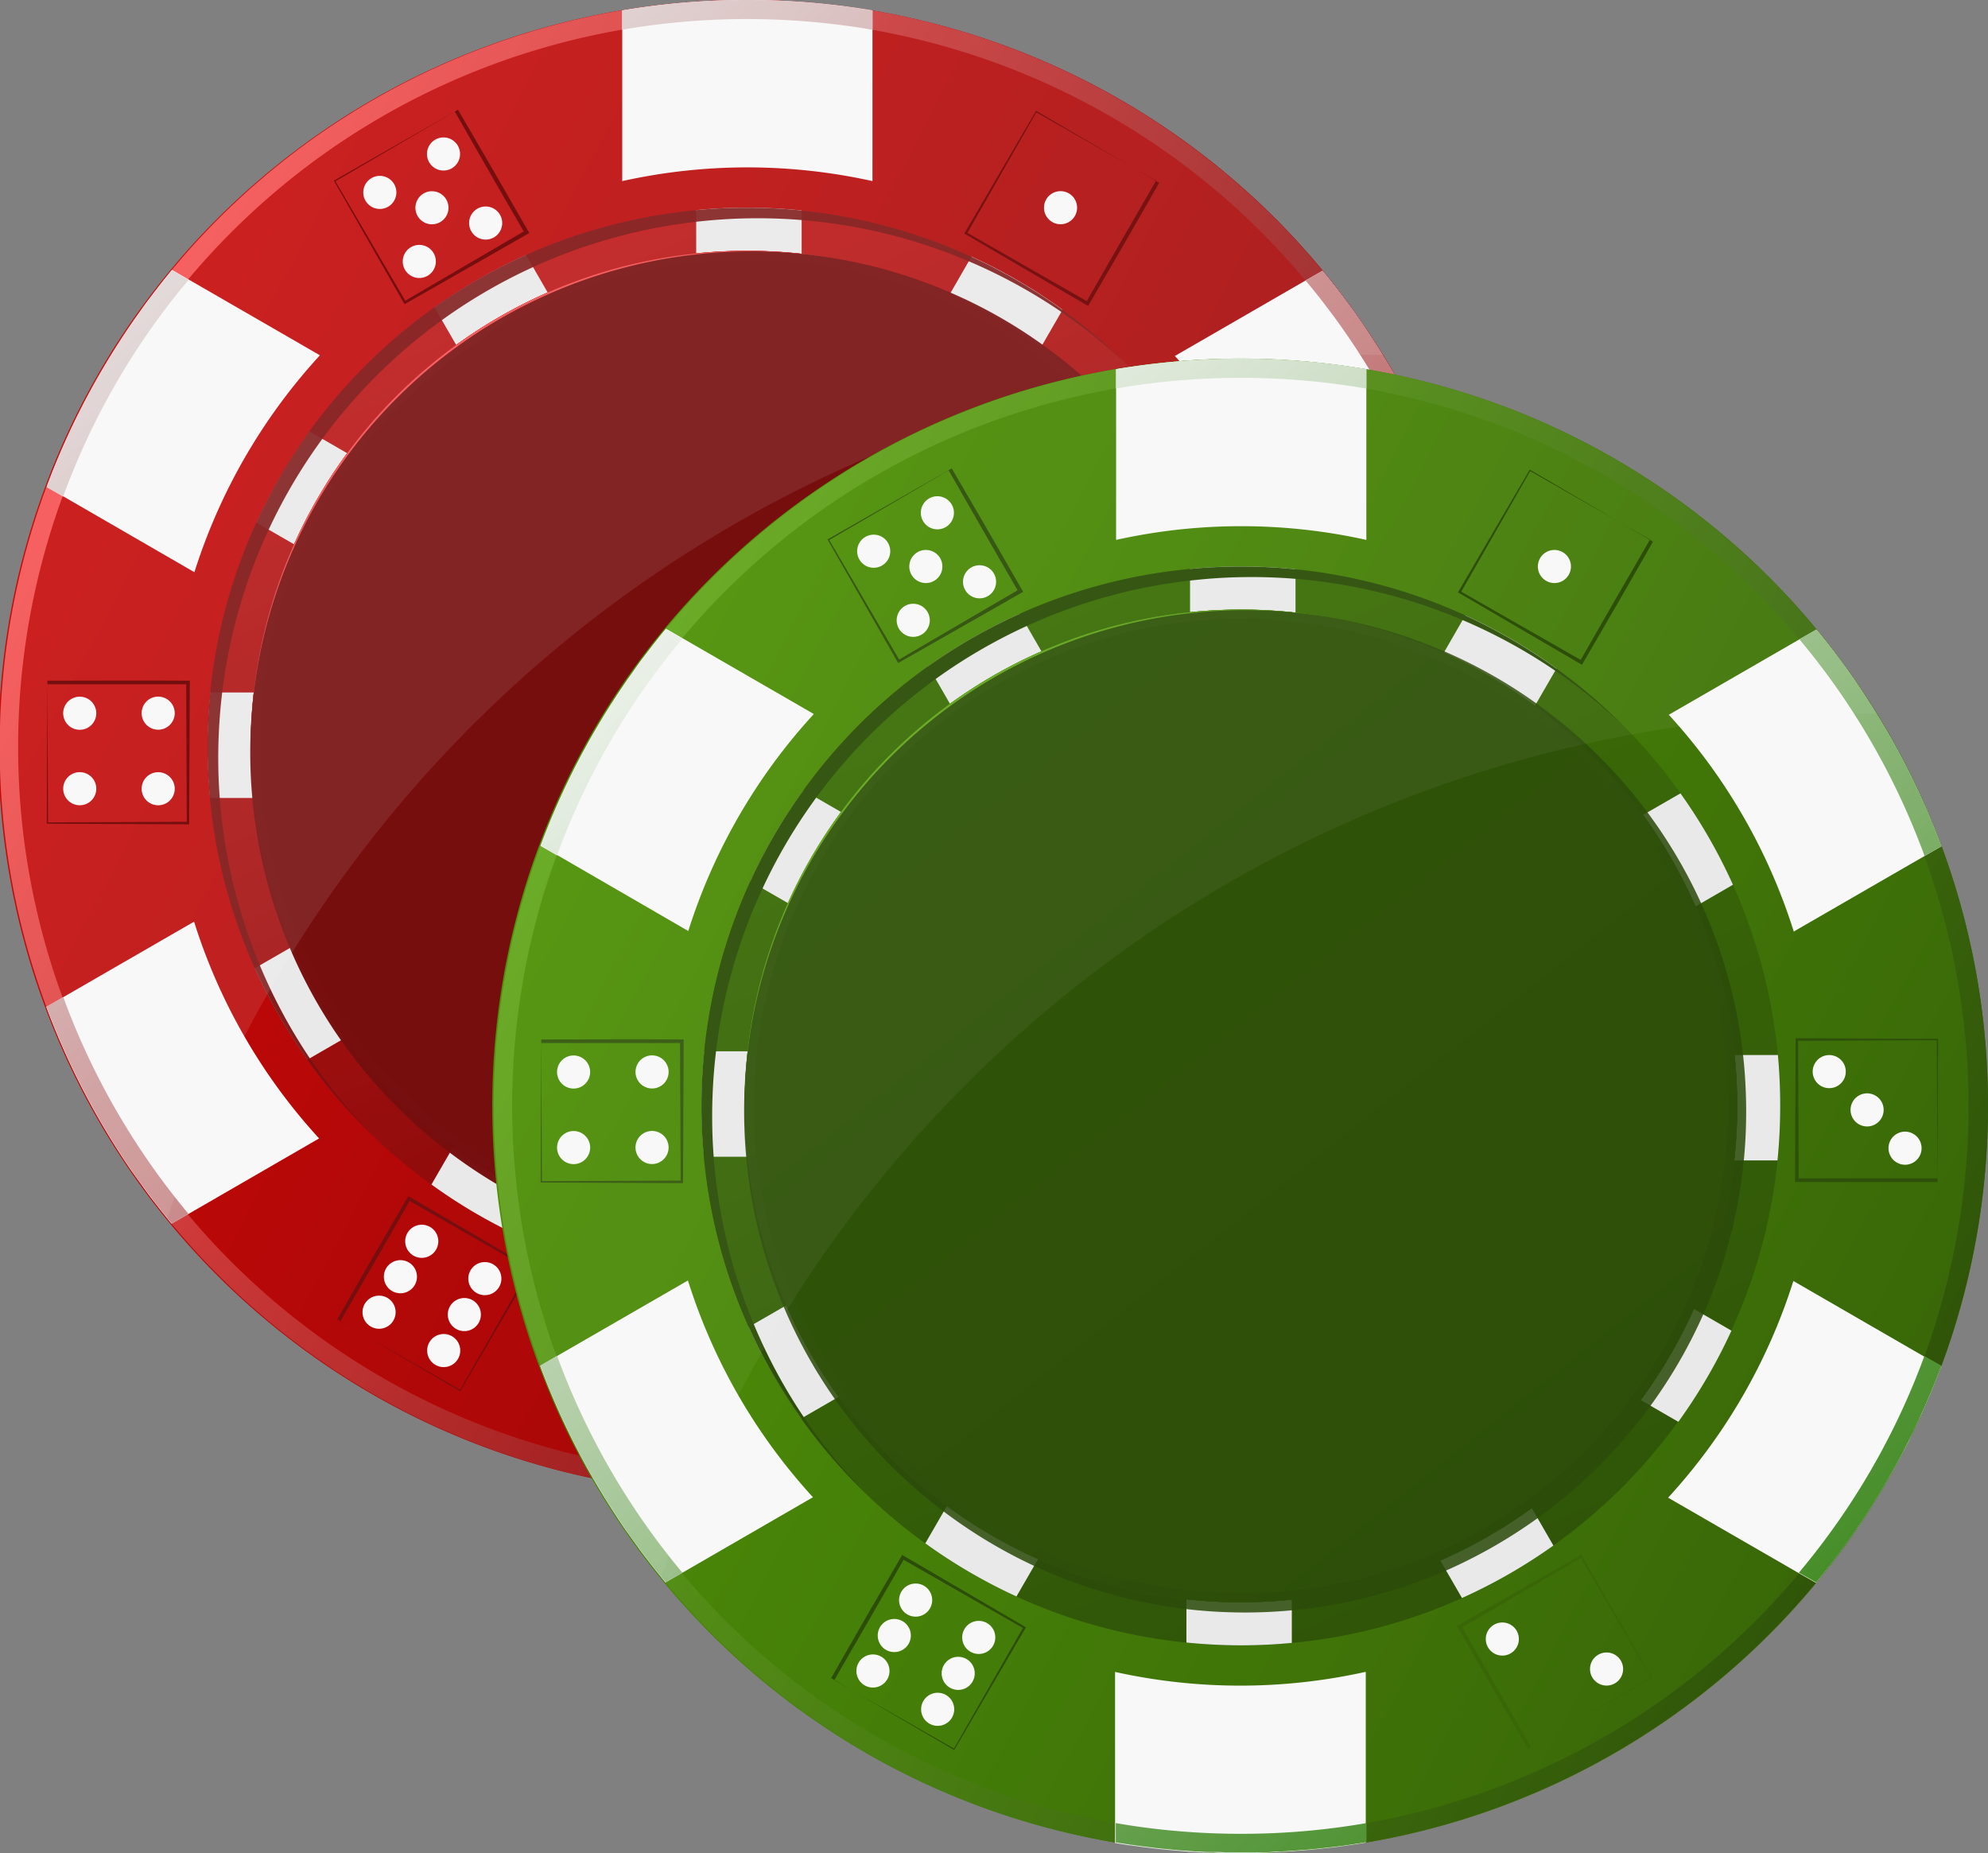 <svg xmlns="http://www.w3.org/2000/svg" xmlns:xlink="http://www.w3.org/1999/xlink" width="34.461" height="32.119" viewBox="0 0 34.461 32.119">
  <rect x="0" y="0" width="34.461" height="32.119" fill="#808080" stroke="none"/>
  <defs>
    <linearGradient id="linear-gradient" x1="0.007" y1="0.241" x2="0.984" y2="0.755" gradientUnits="objectBoundingBox">
      <stop offset="0" stop-color="#ce0000"/>
      <stop offset="1" stop-color="#900"/>
    </linearGradient>
    <linearGradient id="linear-gradient-2" x1="0.057" y1="0.267" x2="0.943" y2="0.733" gradientUnits="objectBoundingBox">
      <stop offset="0" stop-color="#ff4d4d"/>
      <stop offset="1" stop-color="#720000"/>
    </linearGradient>
    <linearGradient id="linear-gradient-3" x1="0.294" y1="0.019" x2="0.704" y2="0.974" gradientUnits="objectBoundingBox">
      <stop offset="0" stop-color="#c41010"/>
      <stop offset="1" stop-color="#820000"/>
    </linearGradient>
    <linearGradient id="linear-gradient-4" x1="0.144" y1="0.052" x2="0.857" y2="0.949" xlink:href="#linear-gradient"/>
    <linearGradient id="linear-gradient-5" x1="0.846" y1="1.044" x2="0.077" y2="-0.164" xlink:href="#linear-gradient"/>
    <linearGradient id="linear-gradient-7" x1="0.189" y1="0.109" x2="0.811" y2="0.891" xlink:href="#linear-gradient-2"/>
    <linearGradient id="linear-gradient-10" x1="0.121" y1="0.04" x2="0.932" y2="1.026" gradientUnits="objectBoundingBox">
      <stop offset="0" stop-color="#eaeaea"/>
      <stop offset="1" stop-color="#ab1a1a"/>
    </linearGradient>
    <linearGradient id="linear-gradient-11" x1="0.565" y1="0.668" x2="0.121" y2="-0.291" gradientUnits="objectBoundingBox">
      <stop offset="0" stop-color="#fff"/>
      <stop offset="1" stop-color="#fff"/>
    </linearGradient>
    <linearGradient id="linear-gradient-12" x1="0.007" y1="0.241" x2="0.984" y2="0.755" gradientUnits="objectBoundingBox">
      <stop offset="0" stop-color="#4d9600"/>
      <stop offset="1" stop-color="#336300"/>
    </linearGradient>
    <linearGradient id="linear-gradient-13" x1="0.057" y1="0.267" x2="0.943" y2="0.733" gradientUnits="objectBoundingBox">
      <stop offset="0" stop-color="#62aa17"/>
      <stop offset="1" stop-color="#2a5100"/>
    </linearGradient>
    <linearGradient id="linear-gradient-14" x1="0.293" y1="0.019" x2="0.704" y2="0.974" gradientUnits="objectBoundingBox">
      <stop offset="0" stop-color="#3a7000"/>
      <stop offset="1" stop-color="#2a5100"/>
    </linearGradient>
    <linearGradient id="linear-gradient-15" x1="0.144" y1="0.052" x2="0.857" y2="0.949" xlink:href="#linear-gradient-12"/>
    <linearGradient id="linear-gradient-16" x1="0.846" y1="1.044" x2="0.077" y2="-0.164" xlink:href="#linear-gradient-12"/>
    <linearGradient id="linear-gradient-18" x1="0.189" y1="0.109" x2="0.811" y2="0.891" xlink:href="#linear-gradient-13"/>
    <linearGradient id="linear-gradient-19" x1="0.144" y1="0.052" x2="0.857" y2="0.949" xlink:href="#linear-gradient-12"/>
    <linearGradient id="linear-gradient-21" x1="0.121" y1="0.04" x2="0.932" y2="1.026" gradientUnits="objectBoundingBox">
      <stop offset="0" stop-color="#fff"/>
      <stop offset="1" stop-color="#257c00"/>
    </linearGradient>
  </defs>
  <g id="Group_16163" data-name="Group 16163" transform="translate(-263.5 -1026.881)" opacity="0.94">
    <g id="Group_16161" data-name="Group 16161" transform="translate(263.5 1026.881)">
      <g id="Red_Chip" data-name="Red Chip" transform="translate(0 0)">
        <g id="Layer_2" data-name="Layer 2">
          <g id="Ñëîé_6" data-name="Ñëîé 6">
            <g id="Group_15299" data-name="Group 15299">
              <g id="Group_15298" data-name="Group 15298">
                <g id="Group_15290" data-name="Group 15290">
                  <path id="Path_4023" data-name="Path 4023" d="M25.9,12.95A12.937,12.937,0,0,1,12.95,25.9a13.11,13.11,0,0,1-1.373-.072A12.949,12.949,0,0,1,12.95,0a13.09,13.09,0,0,1,2.174.182A12.939,12.939,0,0,1,25.9,12.949Z" transform="translate(0 0)" fill="url(#linear-gradient)"/>
                  <path id="Path_4024" data-name="Path 4024" d="M25,8.215A12.952,12.952,0,1,0,11.576,25.837a13.11,13.11,0,0,0,1.373.072A12.957,12.957,0,0,0,25,8.215Zm-.015,8.523a12.6,12.6,0,0,1-12.042,8.838,12.834,12.834,0,0,1-1.338-.07A12.618,12.618,0,0,1,12.946.34a12.77,12.77,0,0,1,2.118.177,12.627,12.627,0,0,1,9.923,16.22Z" transform="translate(0 -0.01)" fill="url(#linear-gradient-2)"/>
                  <path id="Path_4025" data-name="Path 4025" d="M121.047,111.7c0,.319-.017.634-.048.945a9.262,9.262,0,0,1-.8,2.945,9.392,9.392,0,0,1-4.67,4.639,9.269,9.269,0,0,1-2.951.778q-.436.042-.883.042c-.319,0-.634-.017-.945-.048a9.311,9.311,0,0,1-4.524-1.72,9.318,9.318,0,0,1-3.837-6.7q-.042-.436-.042-.882a9.445,9.445,0,0,1,.048-.946,9.295,9.295,0,0,1,1.719-4.524,9.331,9.331,0,0,1,6.7-3.837q.436-.042.882-.042a9.316,9.316,0,0,1,5.47,1.767,9.329,9.329,0,0,1,3.838,6.7q.041.436.041.882Z" transform="translate(-98.749 -98.749)" fill="url(#linear-gradient-3)"/>
                  <g id="Group_15285" data-name="Group 15285" transform="translate(3.601 3.601)">
                    <path id="Path_4026" data-name="Path 4026" d="M344.778,102.387v.75a8.59,8.59,0,0,0-.946-.052,8.7,8.7,0,0,0-.882.045v-.749q.436-.042.882-.042A9.244,9.244,0,0,1,344.778,102.387Z" transform="translate(-334.483 -102.34)" fill="#efefef"/>
                    <path id="Path_4027" data-name="Path 4027" d="M216.03,126.27a8.5,8.5,0,0,0-1.585.909l-.375-.649a9.282,9.282,0,0,1,1.586-.91l.375.65Z" transform="translate(-210.138 -124.801)" fill="#efefef"/>
                    <path id="Path_4028" data-name="Path 4028" d="M127.941,212.955a8.568,8.568,0,0,0-.921,1.579l-.65-.375a9.283,9.283,0,0,1,.921-1.579Z" transform="translate(-125.524 -208.701)" fill="#efefef"/>
                    <path id="Path_4029" data-name="Path 4029" d="M103.086,342.076a8.687,8.687,0,0,0,.045.882h-.749q-.042-.436-.042-.882a9.447,9.447,0,0,1,.048-.946h.75A8.575,8.575,0,0,0,103.086,342.076Z" transform="translate(-102.34 -332.728)" fill="#efefef"/>
                    <path id="Path_4030" data-name="Path 4030" d="M127.16,467.854l-.649.375a9.311,9.311,0,0,1-.911-1.585l.65-.375a8.531,8.531,0,0,0,.91,1.585Z" transform="translate(-124.782 -453.464)" fill="#efefef"/>
                    <path id="Path_4031" data-name="Path 4031" d="M214.534,565.932l-.375.649a9.271,9.271,0,0,1-1.58-.921l.376-.65a8.506,8.506,0,0,0,1.579.922Z" transform="translate(-208.701 -548.73)" fill="#efefef"/>
                    <path id="Path_4032" data-name="Path 4032" d="M342.988,611.047v.749q-.436.042-.883.042c-.319,0-.634-.017-.945-.048v-.75a8.563,8.563,0,0,0,.945.052A8.706,8.706,0,0,0,342.988,611.047Z" transform="translate(-332.756 -593.14)" fill="#efefef"/>
                    <path id="Path_4033" data-name="Path 4033" d="M468.23,566.759a9.31,9.31,0,0,1-1.584.91l-.376-.65a8.511,8.511,0,0,0,1.585-.909l.375.649Z" transform="translate(-453.464 -549.791)" fill="#efefef"/>
                    <path id="Path_4034" data-name="Path 4034" d="M566.6,468.3a9.361,9.361,0,0,1-.921,1.58l-.65-.376a8.548,8.548,0,0,0,.922-1.579l.649.375Z" transform="translate(-548.749 -455.056)" fill="#efefef"/>
                    <path id="Path_4035" data-name="Path 4035" d="M611.837,343.832c0,.319-.017.634-.048.945h-.75a8.561,8.561,0,0,0,.052-.945,8.674,8.674,0,0,0-.045-.882h.75Q611.837,343.386,611.837,343.832Z" transform="translate(-593.14 -334.484)" fill="#efefef"/>
                    <path id="Path_4036" data-name="Path 4036" d="M567.64,215.654l-.649.376a8.5,8.5,0,0,0-.911-1.585l.65-.375a9.3,9.3,0,0,1,.91,1.585Z" transform="translate(-549.762 -210.139)" fill="#efefef"/>
                    <path id="Path_4037" data-name="Path 4037" d="M469.894,127.311l-.376.65a8.51,8.51,0,0,0-1.578-.922l.374-.649a9.16,9.16,0,0,1,1.58.921Z" transform="translate(-455.075 -125.544)" fill="#efefef"/>
                  </g>
                  <path id="Path_4038" data-name="Path 4038" d="M118.377,105.149a9.323,9.323,0,0,0-1.027-.86,9.332,9.332,0,0,0-5.47-1.767q-.447,0-.882.042a9.34,9.34,0,0,0-8.419,8.361c-.031.311-.048.627-.048.946q0,.447.042.882a9.335,9.335,0,0,0,2.614,5.643,9.3,9.3,0,0,1-2.8-5.825q-.042-.436-.042-.882a9.452,9.452,0,0,1,.047-.946,9.341,9.341,0,0,1,8.419-8.361q.436-.042.882-.042a9.33,9.33,0,0,1,6.679,2.809Z" transform="translate(-98.748 -98.739)" fill="#7a0909" opacity="0.93"/>
                  <path id="Path_4039" data-name="Path 4039" d="M140.736,132.133a8.6,8.6,0,0,1-7.721,8.558,8.7,8.7,0,0,1-.883.045,8.594,8.594,0,0,1-8.558-7.721,8.7,8.7,0,0,1-.045-.882,8.616,8.616,0,0,1,5.146-7.879h0a8.521,8.521,0,0,1,2.574-.678,8.7,8.7,0,0,1,.882-.045,8.594,8.594,0,0,1,8.558,7.72,8.69,8.69,0,0,1,.045.882Z" transform="translate(-119.183 -119.183)" fill="url(#linear-gradient-4)"/>
                  <path id="Path_4040" data-name="Path 4040" d="M140.736,132.133a8.6,8.6,0,0,1-7.721,8.558,8.7,8.7,0,0,1-.883.045,8.594,8.594,0,0,1-8.558-7.721,8.7,8.7,0,0,1-.045-.882,8.616,8.616,0,0,1,5.146-7.879h0a8.521,8.521,0,0,1,2.574-.678,8.7,8.7,0,0,1,.882-.045,8.594,8.594,0,0,1,8.558,7.72,8.69,8.69,0,0,1,.045.882Z" transform="translate(-119.183 -119.183)" fill="url(#linear-gradient-5)"/>
                  <path id="Path_4041" data-name="Path 4041" d="M140.736,132.133a8.6,8.6,0,0,1-7.721,8.558,8.7,8.7,0,0,1-.883.045,8.594,8.594,0,0,1-8.558-7.721,8.7,8.7,0,0,1-.045-.882,8.616,8.616,0,0,1,5.146-7.879h0a8.521,8.521,0,0,1,2.574-.678,8.7,8.7,0,0,1,.882-.045,8.594,8.594,0,0,1,8.558,7.72,8.69,8.69,0,0,1,.045.882Z" transform="translate(-119.183 -119.183)" fill="url(#linear-gradient-4)"/>
                  <path id="Path_4042" data-name="Path 4042" d="M140.691,131.26a8.6,8.6,0,0,0-8.558-7.72,8.686,8.686,0,0,0-.882.045,8.528,8.528,0,0,0-2.574.678h0a8.5,8.5,0,0,0-1.585.909,8.617,8.617,0,0,0-2.811,3.454,8.6,8.6,0,0,0-.75,3.516,8.685,8.685,0,0,0,.045.882,8.6,8.6,0,0,0,8.558,7.721,8.7,8.7,0,0,0,.883-.045,8.558,8.558,0,0,0,4.16-1.588,8.648,8.648,0,0,0,1.89-1.876,8.589,8.589,0,0,0,1.671-5.094,8.684,8.684,0,0,0-.045-.882Zm-.169,1.81a8.4,8.4,0,0,1-1.588,4.069,8.42,8.42,0,0,1-5.934,3.4c-.285.029-.574.044-.866.044a8.488,8.488,0,0,1-.927-.051,8.414,8.414,0,0,1-4.07-1.589,8.488,8.488,0,0,1-1.84-1.854,8.369,8.369,0,0,1-1.558-4.081,8.664,8.664,0,0,1-.044-.865,8.508,8.508,0,0,1,.051-.928,8.331,8.331,0,0,1,.685-2.521,8.449,8.449,0,0,1,2.757-3.388,8.309,8.309,0,0,1,1.555-.892h0a8.453,8.453,0,0,1,3.391-.71,8.524,8.524,0,0,1,.928.05,8.4,8.4,0,0,1,4.07,1.589,8.482,8.482,0,0,1,1.839,1.853,8.358,8.358,0,0,1,1.558,4.081c.029.284.044.574.044.866a8.5,8.5,0,0,1-.051.927Z" transform="translate(-119.183 -119.193)" fill="url(#linear-gradient-7)"/>
                  <path id="Path_4043" data-name="Path 4043" d="M145.069,136.619a8.5,8.5,0,0,1-.051.927,8.4,8.4,0,0,1-1.588,4.069,8.42,8.42,0,0,1-5.934,3.4c-.285.029-.574.044-.866.044a8.492,8.492,0,0,1-.927-.051,8.415,8.415,0,0,1-4.07-1.589,8.489,8.489,0,0,1-1.84-1.854,8.369,8.369,0,0,1-1.558-4.081,8.664,8.664,0,0,1-.044-.865,8.507,8.507,0,0,1,.051-.928,8.33,8.33,0,0,1,.685-2.522,8.449,8.449,0,0,1,2.757-3.388,8.31,8.31,0,0,1,1.555-.892h0a8.454,8.454,0,0,1,3.391-.71,8.524,8.524,0,0,1,.928.05,8.4,8.4,0,0,1,4.069,1.589,8.483,8.483,0,0,1,1.839,1.853,8.36,8.36,0,0,1,1.558,4.081c.028.284.044.574.044.866Z" transform="translate(-123.679 -123.67)" fill="url(#linear-gradient-4)"/>
                  <path id="Path_4044" data-name="Path 4044" d="M140.64,132.734q0,.445-.044.878a8.642,8.642,0,0,1-1.6,4.2,8.734,8.734,0,0,1-3.483,2.842,8.606,8.606,0,0,1-2.741.722q-.4.039-.82.039-.445,0-.878-.044a8.654,8.654,0,0,1-4.2-1.6,8.659,8.659,0,0,1-3.565-6.224q-.039-.4-.039-.82,0-.445.044-.879a8.677,8.677,0,0,1,7.821-7.767q.4-.039.82-.039a8.67,8.67,0,0,1,3.614.786,8.513,8.513,0,0,1,1.467.855,8.666,8.666,0,0,1,3.565,6.223q.037.4.038.819Z" transform="translate(-118.932 -119.685)" fill="#740707" opacity="0.98"/>
                  <path id="Path_4045" data-name="Path 4045" d="M145.069,136.6a8.435,8.435,0,0,1-7.574,8.4,8.568,8.568,0,0,1-.866.044,8.43,8.43,0,0,1-8.395-7.573,8.572,8.572,0,0,1-.044-.866,8.436,8.436,0,0,1,3.493-6.838,8.342,8.342,0,0,1,1.555-.892h0a8.373,8.373,0,0,1,2.525-.666,8.577,8.577,0,0,1,.866-.044,8.432,8.432,0,0,1,3.449.735,8.351,8.351,0,0,1,1.548.9,8.459,8.459,0,0,1,1.839,1.853,8.363,8.363,0,0,1,1.559,4.081,8.577,8.577,0,0,1,.044.866Z" transform="translate(-123.679 -123.65)" fill="url(#linear-gradient-4)"/>
                  <g id="Group_15286" data-name="Group 15286" transform="translate(0.806)">
                    <path id="Path_4046" data-name="Path 4046" d="M310.858.182V3.139a10.015,10.015,0,0,0-4.338,0V.18a13.1,13.1,0,0,1,4.338,0Z" transform="translate(-296.54 0)" fill="#fff"/>
                    <path id="Path_4047" data-name="Path 4047" d="M27.751,134.56a10.013,10.013,0,0,0-2.171,3.755L23.307,137h0l-.287-.165a13.022,13.022,0,0,1,.669-1.5c.039-.075.08-.15.121-.224s.09-.161.136-.241.093-.16.141-.238.1-.157.146-.235l.149-.23c.043-.065.088-.13.132-.194.016-.025.033-.048.052-.073.027-.04.056-.08.085-.12s.047-.065.07-.1l.01-.014c.022-.031.045-.062.07-.093.043-.057.087-.115.131-.171.083-.11.171-.219.259-.327l0,0,.288.166,2.271,1.311Z" transform="translate(-23.016 -128.397)" fill="#fff"/>
                    <path id="Path_4048" data-name="Path 4048" d="M27.629,457.687,25.358,459l-.29.167h0c-.028-.033-.055-.067-.081-.1s-.054-.067-.081-.1c-.056-.07-.112-.143-.167-.214s-.111-.147-.165-.223c-.066-.091-.132-.183-.2-.277q-.289-.421-.548-.869a13.11,13.11,0,0,1-.93-1.973l.287-.166,2.275-1.313a9.993,9.993,0,0,0,2.167,3.757Z" transform="translate(-22.9 -437.957)" fill="#fff"/>
                    <path id="Path_4049" data-name="Path 4049" d="M310.578,646.832v2.957c-.088.015-.176.029-.265.042l-.212.03-.125.015-.2.022c-.088.01-.177.018-.266.025l-.189.014-.148.01c-.078,0-.156.008-.234.012s-.152.006-.228.007a.355.355,0,0,1-.043,0c-.085,0-.17,0-.256,0s-.185,0-.277,0c-.065,0-.131,0-.2-.006l-.046,0c-.029,0-.058,0-.087,0-.065,0-.13-.006-.195-.01-.083,0-.164-.01-.246-.017l-.129-.011-.2-.019c-.078-.008-.157-.017-.236-.028l-.069-.008c-.073-.009-.148-.02-.222-.031l-.015,0q-.124-.018-.246-.039l-.012,0V646.83a10.013,10.013,0,0,0,4.338,0Z" transform="translate(-296.27 -624.07)" fill="#fff"/>
                    <path id="Path_4050" data-name="Path 4050" d="M583.293,455.649a.057.057,0,0,1-.006.015c-.03.078-.06.157-.091.236-.056.143-.116.284-.178.425l-.01.022c-.028.063-.056.126-.085.188s-.043.094-.065.141c-.033.07-.067.141-.1.212s-.061.122-.093.183q-.142.274-.3.543-.2.349-.421.679l-.007.012a.419.419,0,0,1-.025.036c-.032.049-.065.1-.1.146-.019.029-.038.057-.058.085l-.061.085a.057.057,0,0,1-.01.013c-.025.036-.051.072-.077.107l-.078.106c-.028.038-.055.075-.084.112l-.086.111c-.077.1-.157.2-.238.3l0,0-.3-.17-2.264-1.307a10.005,10.005,0,0,0,2.171-3.756L583,455.479l.3.17Z" transform="translate(-559.007 -438.189)" fill="#fff"/>
                    <path id="Path_4051" data-name="Path 4051" d="M583.508,137.067l-.293.169-2.269,1.31a10.008,10.008,0,0,0-2.166-3.757l2.265-1.308.294-.169,0,0q.255.309.494.638.08.109.157.221l.01.014q.3.441.577.912a13.022,13.022,0,0,1,.93,1.973Z" transform="translate(-559.22 -128.619)" fill="#fff"/>
                  </g>
                  <g id="Group_15287" data-name="Group 15287" transform="translate(0.805)">
                    <path id="Path_4052" data-name="Path 4052" d="M46.88,17.29a12.525,12.525,0,0,1-1.737,3.2q-.21.281-.436.55l.3.17c.082-.1.162-.2.241-.3l.086-.111.084-.112.078-.106c.026-.035.052-.071.077-.107a.071.071,0,0,0,.01-.013l.061-.085c.02-.028.039-.056.058-.085.034-.048.067-.1.1-.146.009-.012.017-.024.025-.036l.007-.012c.037-.055.073-.11.109-.167q.107-.167.21-.339l.1-.173.007-.013c.035-.062.071-.125.106-.186s.076-.138.113-.207c.025-.046.048-.091.071-.137s.062-.121.093-.183.07-.141.1-.212c.023-.047.045-.093.065-.141s.057-.125.085-.188l.01-.022c.061-.141.121-.281.178-.425.031-.078.061-.157.091-.236a.051.051,0,0,0,.006-.015l-.3-.17ZM46.25,6.475q-.272-.471-.577-.912l-.01-.014c-.052-.075-.1-.148-.157-.221l-.12-.163q-.183-.242-.376-.473l-.294.169a12.566,12.566,0,0,1,2.059,3.464q.058.145.111.292l.293-.169a13.082,13.082,0,0,0-.93-1.973ZM25.226,5.006c.043-.052.085-.1.128-.155l-.288-.166c-.033.038-.064.075-.094.113-.056.07-.113.141-.168.212s-.088.114-.131.171c-.025.031-.048.062-.07.093l-.01.014c-.024.032-.048.065-.07.1s-.058.08-.085.12c-.018.025-.035.048-.052.073q-.067.1-.132.194c-.05.076-.1.153-.149.23s-.1.156-.146.235-.094.158-.141.238-.092.16-.136.241-.082.149-.121.224a13.05,13.05,0,0,0-.669,1.5l.287.165a12.543,12.543,0,0,1,2.044-3.6ZM23.177,17.285l-.287.166a13.151,13.151,0,0,0,.93,1.973q.259.448.548.869c.064.093.129.186.2.277.054.075.11.149.165.223s.11.144.167.214l.081.1.082.1.29-.167a12.649,12.649,0,0,1-1.955-3.206q-.114-.271-.216-.55ZM35.034,0A12.978,12.978,0,0,0,32.87.18V.515l.052-.009a12.781,12.781,0,0,1,4.227,0l.06.011V.182A13.024,13.024,0,0,0,35.035,0Zm0,25.566a12.832,12.832,0,0,1-1.338-.07q-.42-.044-.831-.116v.337l.012,0,.246.039.015,0c.074.012.148.022.222.031l.069.008c.078.011.157.02.236.028l.2.019.129.012.246.017.195.01c.029,0,.058,0,.087,0l.046,0c.065,0,.131,0,.2.006.093,0,.185,0,.277,0s.171,0,.256,0h.043c.076,0,.152,0,.228-.007s.156-.007.234-.012l.148-.01.189-.014c.089-.007.178-.015.266-.025l.2-.022.125-.015c.071-.009.141-.019.212-.03.089-.013.178-.027.265-.042V25.38a12.612,12.612,0,0,1-2.168.186Z" transform="translate(-22.89 0)" fill="url(#linear-gradient-10)"/>
                  </g>
                  <g id="Group_15289" data-name="Group 15289" opacity="0.1">
                    <g id="Group_15288" data-name="Group 15288">
                      <path id="Path_4053" data-name="Path 4053" d="M23.971,6.149l-.282,0A21.917,21.917,0,0,0,2.9,21.12,12.944,12.944,0,0,1,12.95,0a13.09,13.09,0,0,1,2.174.182,12.978,12.978,0,0,1,8.848,5.967Z" transform="translate(0 0)" fill="url(#linear-gradient-11)"/>
                    </g>
                  </g>
                </g>
                <g id="Group_15297" data-name="Group 15297" transform="translate(0.811 1.902)">
                  <g id="Group_15291" data-name="Group 15291" transform="translate(15.9 0.014)">
                    <path id="Path_4054" data-name="Path 4054" d="M478.274,55.678c-.4.706-.809,1.412-1.217,2.111l-.016.028-.028-.016-2.1-1.228-.019-.011.011-.018,1.228-2.1.005-.009.009.005,2.1,1.228.026.015Zm-.052-.03-2.089-1.194.014,0-1.209,2.115-.008-.029,2.115,1.209-.044.012c.4-.7.8-1.391,1.2-2.083l.015-.026Z" transform="translate(-474.89 -54.43)" fill="#760b0b"/>
                  </g>
                  <ellipse id="Ellipse_315" data-name="Ellipse 315" cx="0.287" cy="0.287" rx="0.287" ry="0.287" transform="translate(17.286 1.411)" fill="#fff"/>
                  <ellipse id="Ellipse_316" data-name="Ellipse 316" cx="0.287" cy="0.287" rx="0.287" ry="0.287" transform="translate(5.486 1.146)" fill="#fff"/>
                  <ellipse id="Ellipse_317" data-name="Ellipse 317" cx="0.287" cy="0.287" rx="0.287" ry="0.287" transform="translate(6.59 0.48)" fill="#fff"/>
                  <ellipse id="Ellipse_318" data-name="Ellipse 318" cx="0.287" cy="0.287" rx="0.287" ry="0.287" transform="matrix(0.158, -0.987, 0.987, 0.158, 6.348, 1.937)" fill="#fff"/>
                  <ellipse id="Ellipse_319" data-name="Ellipse 319" cx="0.287" cy="0.287" rx="0.287" ry="0.287" transform="translate(7.302 2.231) rotate(-86.17)" fill="#fff"/>
                  <ellipse id="Ellipse_320" data-name="Ellipse 320" cx="0.287" cy="0.287" rx="0.287" ry="0.287" transform="translate(6.082 2.475) rotate(-22.62)" fill="#fff"/>
                  <ellipse id="Ellipse_321" data-name="Ellipse 321" cx="0.287" cy="0.287" rx="0.287" ry="0.287" transform="translate(0.226 10.674) rotate(-76.76)" fill="#fff"/>
                  <ellipse id="Ellipse_322" data-name="Ellipse 322" cx="0.287" cy="0.287" rx="0.287" ry="0.287" transform="translate(1.644 10.172)" fill="#fff"/>
                  <ellipse id="Ellipse_323" data-name="Ellipse 323" cx="0.287" cy="0.287" rx="0.287" ry="0.287" transform="translate(0.196 11.614) rotate(-22.62)" fill="#fff"/>
                  <ellipse id="Ellipse_324" data-name="Ellipse 324" cx="0.287" cy="0.287" rx="0.287" ry="0.287" transform="translate(1.644 11.482)" fill="#fff"/>
                  <ellipse id="Ellipse_325" data-name="Ellipse 325" cx="0.287" cy="0.287" rx="0.287" ry="0.287" transform="matrix(0.158, -0.987, 0.987, 0.158, 7.265, 20.498)" fill="#fff"/>
                  <ellipse id="Ellipse_326" data-name="Ellipse 326" cx="0.287" cy="0.287" rx="0.287" ry="0.287" transform="translate(16.383 20.001)" fill="#fff"/>
                  <ellipse id="Ellipse_327" data-name="Ellipse 327" cx="0.287" cy="0.287" rx="0.287" ry="0.287" transform="translate(22.05 10.165)" fill="#fff"/>
                  <ellipse id="Ellipse_328" data-name="Ellipse 328" cx="0.287" cy="0.287" rx="0.287" ry="0.287" transform="translate(22.707 10.829)" fill="#fff"/>
                  <ellipse id="Ellipse_329" data-name="Ellipse 329" cx="0.287" cy="0.287" rx="0.287" ry="0.287" transform="translate(23.364 11.493)" fill="#fff"/>
                  <ellipse id="Ellipse_330" data-name="Ellipse 330" cx="0.287" cy="0.287" rx="0.287" ry="0.287" transform="translate(18.148 21.047) rotate(-80.78)" fill="#fff"/>
                  <ellipse id="Ellipse_331" data-name="Ellipse 331" cx="0.287" cy="0.287" rx="0.287" ry="0.287" transform="translate(6.951 20.596)" fill="#fff"/>
                  <ellipse id="Ellipse_332" data-name="Ellipse 332" cx="0.287" cy="0.287" rx="0.287" ry="0.287" transform="matrix(0.983, -0.182, 0.182, 0.983, 6.546, 21.277)" fill="#fff"/>
                  <path id="Path_4055" data-name="Path 4055" d="M199.869,603.813a.287.287,0,1,1,.294-.281A.287.287,0,0,1,199.869,603.813Z" transform="translate(-193.376 -583.913)" fill="#fff"/>
                  <path id="Path_4056" data-name="Path 4056" d="M189.349,621.273a.287.287,0,1,1,.294-.281A.287.287,0,0,1,189.349,621.273Z" transform="translate(-183.226 -600.759)" fill="#fff"/>
                  <path id="Path_4057" data-name="Path 4057" d="M178.829,638.743a.287.287,0,1,1,.294-.281A.287.287,0,0,1,178.829,638.743Z" transform="translate(-173.076 -617.614)" fill="#fff"/>
                  <g id="Group_15292" data-name="Group 15292" transform="translate(21.744 9.877)">
                    <path id="Path_4058" data-name="Path 4058" d="M643.458,337.218c-.812,0-1.627.006-2.436,0h-.032v-.032l.011-2.437v-.022h.022l2.437.011h.01v.01l-.01,2.437v.03Zm0-.06-.011-2.407.011.011-2.437.011.021-.021.011,2.437-.032-.032c.8,0,1.6,0,2.407,0h.03Z" transform="translate(-640.99 -334.73)" fill="#730606"/>
                  </g>
                  <g id="Group_15293" data-name="Group 15293" transform="translate(4.977)">
                    <path id="Path_4059" data-name="Path 4059" d="M166.621,54.04c.41.7.818,1.406,1.22,2.109l.016.028-.028.016L165.714,57.4l-.019.011-.011-.018-1.209-2.115-.005-.009.009-.005,2.115-1.209.026-.015Zm-.052.03-2.079,1.213,0-.014,1.228,2.1-.029-.008,2.1-1.228-.012.044c-.406-.695-.8-1.387-1.2-2.085l-.015-.026Z" transform="translate(-164.47 -54.04)" fill="#740606"/>
                  </g>
                  <g id="Group_15294" data-name="Group 15294" transform="translate(0 9.891)">
                    <path id="Path_4060" data-name="Path 4060" d="M23.051,335.144c.812,0,1.627-.006,2.436,0h.032v.032l-.011,2.437v.021h-.021l-2.437-.011H23.04v-.011l.011-2.437v-.03Zm0,.06.011,2.407-.011-.011,2.437-.01-.021.021-.011-2.437.032.032c-.8,0-1.6,0-2.407,0h-.03Z" transform="translate(-23.04 -335.139)" fill="#740707"/>
                  </g>
                  <g id="Group_15295" data-name="Group 15295" transform="translate(5.034 18.83)">
                    <path id="Path_4061" data-name="Path 4061" d="M166.09,591.309c.4-.706.809-1.412,1.217-2.111l.016-.028.027.016,2.1,1.228.019.011-.011.018-1.228,2.1-.005.009-.009-.005-2.1-1.228-.026-.015Zm.052.03,2.089,1.194-.014,0,1.209-2.115.008.029-2.116-1.209.044-.011c-.4.7-.8,1.391-1.2,2.083l-.015.026Z" transform="translate(-166.09 -589.17)" fill="#740606"/>
                  </g>
                  <g id="Group_15296" data-name="Group 15296" transform="translate(15.88 18.824)">
                    <path id="Path_4062" data-name="Path 4062" d="M475.566,592.372c-.41-.7-.818-1.406-1.22-2.109l-.016-.028.028-.016,2.116-1.209.019-.011.011.018,1.209,2.115.005.009-.009.005-2.116,1.209-.026.015Zm.052-.03,2.079-1.213,0,.014-1.228-2.1.029.008-2.1,1.228.012-.044c.406.7.8,1.388,1.2,2.085l.015.026Z" transform="translate(-474.33 -589)" fill="#730606"/>
                  </g>
                </g>
              </g>
            </g>
          </g>
        </g>
      </g>
    </g>
    <g id="Group_16162" data-name="Group 16162" transform="translate(272.061 1033.1)">
      <g id="Group_15395" data-name="Group 15395" transform="translate(0 0)">
        <g id="Green_Chip" data-name="Green Chip" transform="translate(0 0)">
          <g id="Layer_2-2" data-name="Layer 2" transform="translate(0 0)">
            <g id="Ñëîé_6-2" data-name="Ñëîé 6">
              <g id="Group_15283" data-name="Group 15283">
                <g id="Group_15282" data-name="Group 15282">
                  <g id="Group_15274" data-name="Group 15274">
                    <path id="Path_3961" data-name="Path 3961" d="M25.99,12.95A12.937,12.937,0,0,1,13.04,25.9a13.11,13.11,0,0,1-1.373-.072A12.949,12.949,0,0,1,13.04,0a13.09,13.09,0,0,1,2.174.182A12.939,12.939,0,0,1,25.99,12.949Z" transform="translate(-0.09 0)" fill="url(#linear-gradient-12)"/>
                    <path id="Path_3962" data-name="Path 3962" d="M25.093,8.215A12.952,12.952,0,1,0,11.666,25.837a13.109,13.109,0,0,0,1.373.072A12.957,12.957,0,0,0,25.093,8.215Zm-.015,8.523a12.6,12.6,0,0,1-12.042,8.838,12.834,12.834,0,0,1-1.338-.07A12.618,12.618,0,0,1,13.036.34a12.77,12.77,0,0,1,2.118.177,12.627,12.627,0,0,1,9.923,16.22Z" transform="translate(-0.09 -0.01)" fill="url(#linear-gradient-13)"/>
                    <path id="Path_3963" data-name="Path 3963" d="M121.147,111.7c0,.319-.017.634-.048.945a9.26,9.26,0,0,1-.8,2.945,9.392,9.392,0,0,1-4.67,4.639,9.269,9.269,0,0,1-2.951.778q-.436.042-.882.042c-.319,0-.634-.017-.945-.048a9.311,9.311,0,0,1-4.524-1.72,9.317,9.317,0,0,1-3.837-6.7q-.042-.436-.042-.882c0-.319.017-.635.048-.946a9.294,9.294,0,0,1,1.719-4.524,9.331,9.331,0,0,1,6.7-3.837q.436-.042.882-.042a9.317,9.317,0,0,1,5.47,1.767,9.329,9.329,0,0,1,3.838,6.7q.041.436.041.882Z" transform="translate(-98.848 -98.749)" fill="url(#linear-gradient-14)"/>
                    <g id="Group_15268" data-name="Group 15268" transform="translate(3.601 3.601)">
                      <path id="Path_3964" data-name="Path 3964" d="M344.868,102.387v.75a8.589,8.589,0,0,0-.946-.052,8.7,8.7,0,0,0-.882.045v-.749q.436-.042.882-.042A9.244,9.244,0,0,1,344.868,102.387Z" transform="translate(-334.573 -102.34)" fill="#efefef"/>
                      <path id="Path_3965" data-name="Path 3965" d="M216.11,126.27a8.514,8.514,0,0,0-1.586.909l-.375-.649a9.28,9.28,0,0,1,1.586-.91l.375.65Z" transform="translate(-210.219 -124.801)" fill="#efefef"/>
                      <path id="Path_3966" data-name="Path 3966" d="M128.031,212.955a8.566,8.566,0,0,0-.921,1.579l-.65-.375a9.283,9.283,0,0,1,.921-1.579Z" transform="translate(-125.614 -208.701)" fill="#efefef"/>
                      <path id="Path_3967" data-name="Path 3967" d="M103.176,342.076a8.689,8.689,0,0,0,.045.882h-.749q-.042-.436-.042-.882c0-.319.017-.635.048-.946h.75A8.575,8.575,0,0,0,103.176,342.076Z" transform="translate(-102.43 -332.728)" fill="#efefef"/>
                      <path id="Path_3968" data-name="Path 3968" d="M127.25,467.854l-.649.375a9.309,9.309,0,0,1-.911-1.585l.65-.375A8.517,8.517,0,0,0,127.25,467.854Z" transform="translate(-124.872 -453.464)" fill="#efefef"/>
                      <path id="Path_3969" data-name="Path 3969" d="M214.624,565.932l-.375.649a9.269,9.269,0,0,1-1.58-.921l.376-.65a8.507,8.507,0,0,0,1.579.922Z" transform="translate(-208.791 -548.73)" fill="#efefef"/>
                      <path id="Path_3970" data-name="Path 3970" d="M343.087,611.047v.749q-.436.042-.882.042c-.319,0-.634-.017-.945-.048v-.75a8.56,8.56,0,0,0,.945.052A8.691,8.691,0,0,0,343.087,611.047Z" transform="translate(-332.856 -593.14)" fill="#efefef"/>
                      <path id="Path_3971" data-name="Path 3971" d="M468.32,566.759a9.31,9.31,0,0,1-1.585.91l-.376-.65a8.511,8.511,0,0,0,1.585-.909l.375.649Z" transform="translate(-453.554 -549.791)" fill="#efefef"/>
                      <path id="Path_3972" data-name="Path 3972" d="M566.691,468.3a9.361,9.361,0,0,1-.921,1.58l-.65-.376a8.541,8.541,0,0,0,.922-1.579l.649.375Z" transform="translate(-548.839 -455.056)" fill="#efefef"/>
                      <path id="Path_3973" data-name="Path 3973" d="M611.927,343.832c0,.319-.016.634-.047.945h-.75a8.546,8.546,0,0,0,.052-.945,8.674,8.674,0,0,0-.045-.882h.75Q611.927,343.386,611.927,343.832Z" transform="translate(-593.23 -334.484)" fill="#efefef"/>
                      <path id="Path_3974" data-name="Path 3974" d="M567.72,215.654l-.649.376a8.5,8.5,0,0,0-.911-1.585l.65-.375a9.306,9.306,0,0,1,.91,1.585Z" transform="translate(-549.842 -210.139)" fill="#efefef"/>
                      <path id="Path_3975" data-name="Path 3975" d="M469.984,127.311l-.376.65a8.51,8.51,0,0,0-1.578-.922l.374-.649a9.157,9.157,0,0,1,1.58.921Z" transform="translate(-455.165 -125.544)" fill="#efefef"/>
                    </g>
                    <path id="Path_3976" data-name="Path 3976" d="M118.467,105.149a9.321,9.321,0,0,0-1.027-.86,9.332,9.332,0,0,0-5.47-1.767q-.447,0-.882.042a9.34,9.34,0,0,0-8.419,8.361c-.031.311-.047.627-.047.946q0,.447.042.882a9.335,9.335,0,0,0,2.614,5.643,9.3,9.3,0,0,1-2.8-5.825q-.042-.436-.042-.882c0-.319.017-.635.048-.946a9.294,9.294,0,0,1,1.719-4.524,9.331,9.331,0,0,1,6.7-3.837q.436-.042.882-.042a9.33,9.33,0,0,1,6.679,2.809Z" transform="translate(-98.838 -98.739)" fill="#274b01"/>
                    <path id="Path_3977" data-name="Path 3977" d="M140.826,132.133a8.6,8.6,0,0,1-7.721,8.558,8.7,8.7,0,0,1-.882.045,8.594,8.594,0,0,1-8.558-7.721,8.689,8.689,0,0,1-.045-.882,8.615,8.615,0,0,1,5.146-7.879h0a8.521,8.521,0,0,1,2.574-.678,8.7,8.7,0,0,1,.882-.045,8.594,8.594,0,0,1,8.558,7.72,8.69,8.69,0,0,1,.045.882Z" transform="translate(-119.273 -119.183)" fill="url(#linear-gradient-15)"/>
                    <path id="Path_3978" data-name="Path 3978" d="M140.826,132.133a8.6,8.6,0,0,1-7.721,8.558,8.7,8.7,0,0,1-.882.045,8.594,8.594,0,0,1-8.558-7.721,8.689,8.689,0,0,1-.045-.882,8.615,8.615,0,0,1,5.146-7.879h0a8.521,8.521,0,0,1,2.574-.678,8.7,8.7,0,0,1,.882-.045,8.594,8.594,0,0,1,8.558,7.72,8.69,8.69,0,0,1,.045.882Z" transform="translate(-119.273 -119.183)" fill="url(#linear-gradient-16)"/>
                    <path id="Path_3979" data-name="Path 3979" d="M140.826,132.133a8.6,8.6,0,0,1-7.721,8.558,8.7,8.7,0,0,1-.882.045,8.594,8.594,0,0,1-8.558-7.721,8.689,8.689,0,0,1-.045-.882,8.615,8.615,0,0,1,5.146-7.879h0a8.521,8.521,0,0,1,2.574-.678,8.7,8.7,0,0,1,.882-.045,8.594,8.594,0,0,1,8.558,7.72,8.69,8.69,0,0,1,.045.882Z" transform="translate(-119.273 -119.183)" fill="url(#linear-gradient-15)"/>
                    <path id="Path_3980" data-name="Path 3980" d="M140.772,131.26a8.6,8.6,0,0,0-8.558-7.72,8.686,8.686,0,0,0-.882.045,8.529,8.529,0,0,0-2.574.678h0a8.511,8.511,0,0,0-1.586.909,8.619,8.619,0,0,0-2.811,3.454,8.6,8.6,0,0,0-.75,3.516,8.685,8.685,0,0,0,.045.882,8.6,8.6,0,0,0,8.558,7.721,8.685,8.685,0,0,0,.882-.045,8.559,8.559,0,0,0,4.16-1.588,8.648,8.648,0,0,0,1.89-1.876,8.59,8.59,0,0,0,1.671-5.094,8.7,8.7,0,0,0-.045-.882Zm-.169,1.81a8.4,8.4,0,0,1-1.588,4.069,8.42,8.42,0,0,1-5.934,3.4c-.285.029-.574.044-.866.044a8.489,8.489,0,0,1-.927-.051,8.414,8.414,0,0,1-4.07-1.589,8.488,8.488,0,0,1-1.84-1.854,8.369,8.369,0,0,1-1.558-4.081,8.664,8.664,0,0,1-.044-.865,8.5,8.5,0,0,1,.051-.928,8.33,8.33,0,0,1,.685-2.521,8.449,8.449,0,0,1,2.757-3.388,8.31,8.31,0,0,1,1.555-.892h0a8.454,8.454,0,0,1,3.391-.71,8.525,8.525,0,0,1,.928.05,8.4,8.4,0,0,1,4.069,1.589,8.482,8.482,0,0,1,1.839,1.853,8.359,8.359,0,0,1,1.558,4.081c.029.284.044.574.044.866a8.5,8.5,0,0,1-.051.927Z" transform="translate(-119.264 -119.193)" fill="url(#linear-gradient-18)"/>
                    <path id="Path_3981" data-name="Path 3981" d="M145.159,136.619a8.5,8.5,0,0,1-.051.927,8.4,8.4,0,0,1-1.588,4.069,8.42,8.42,0,0,1-5.934,3.4c-.285.029-.574.044-.866.044a8.492,8.492,0,0,1-.927-.051,8.415,8.415,0,0,1-4.07-1.589,8.49,8.49,0,0,1-1.84-1.854,8.369,8.369,0,0,1-1.558-4.081c-.028-.284-.044-.573-.044-.865a8.507,8.507,0,0,1,.051-.928,8.331,8.331,0,0,1,.685-2.522,8.449,8.449,0,0,1,2.757-3.388,8.308,8.308,0,0,1,1.555-.892h0a8.454,8.454,0,0,1,3.391-.71,8.524,8.524,0,0,1,.928.05,8.4,8.4,0,0,1,4.069,1.589,8.482,8.482,0,0,1,1.839,1.853,8.359,8.359,0,0,1,1.558,4.081c.028.284.044.574.044.866Z" transform="translate(-123.769 -123.67)" fill="url(#linear-gradient-19)"/>
                    <path id="Path_3982" data-name="Path 3982" d="M140.73,132.734q0,.445-.044.878a8.642,8.642,0,0,1-1.6,4.2,8.734,8.734,0,0,1-3.483,2.842,8.607,8.607,0,0,1-2.741.722q-.4.039-.82.039-.445,0-.878-.044a8.655,8.655,0,0,1-4.2-1.6,8.659,8.659,0,0,1-3.565-6.224q-.039-.4-.039-.82,0-.445.044-.879a8.678,8.678,0,0,1,7.822-7.767q.4-.039.82-.039a8.67,8.67,0,0,1,3.614.786,8.512,8.512,0,0,1,1.467.855,8.666,8.666,0,0,1,3.565,6.223q.037.4.038.819Z" transform="translate(-119.022 -119.685)" fill="#264702" opacity="0.86"/>
                    <path id="Path_3983" data-name="Path 3983" d="M145.159,136.6a8.4,8.4,0,0,1-1.639,5,8.485,8.485,0,0,1-1.854,1.84,8.4,8.4,0,0,1-4.081,1.558,8.569,8.569,0,0,1-.866.044,8.43,8.43,0,0,1-8.395-7.573,8.572,8.572,0,0,1-.044-.866,8.436,8.436,0,0,1,3.493-6.838,8.34,8.34,0,0,1,1.555-.892h0a8.372,8.372,0,0,1,2.525-.666,8.576,8.576,0,0,1,.866-.044,8.431,8.431,0,0,1,3.449.735,8.35,8.35,0,0,1,1.548.9,8.459,8.459,0,0,1,1.839,1.853,8.362,8.362,0,0,1,1.558,4.081,8.568,8.568,0,0,1,.044.866Z" transform="translate(-123.769 -123.65)" fill="url(#linear-gradient-19)"/>
                    <g id="Group_15269" data-name="Group 15269" transform="translate(0.806)">
                      <path id="Path_3984" data-name="Path 3984" d="M310.948.182V3.139a10.016,10.016,0,0,0-4.338,0V.18a13.1,13.1,0,0,1,4.338,0Z" transform="translate(-296.63 0)" fill="#fff"/>
                      <path id="Path_3985" data-name="Path 3985" d="M27.841,134.56a10.013,10.013,0,0,0-2.171,3.755L23.4,137h0l-.287-.165a13.022,13.022,0,0,1,.669-1.5c.039-.075.08-.15.121-.224s.09-.161.136-.241.093-.16.141-.238.1-.157.146-.235l.149-.23c.043-.065.088-.13.132-.194.017-.025.033-.048.052-.073.027-.04.056-.08.085-.12s.047-.065.07-.1l.01-.014c.022-.031.045-.062.07-.093.043-.057.087-.115.131-.171.083-.11.171-.219.259-.327l0,0,.288.166,2.271,1.311Z" transform="translate(-23.106 -128.397)" fill="#fff"/>
                      <path id="Path_3986" data-name="Path 3986" d="M27.719,457.687,25.448,459l-.29.167h0c-.028-.033-.055-.067-.081-.1s-.054-.067-.081-.1c-.056-.07-.112-.143-.167-.214s-.111-.147-.165-.223c-.066-.091-.132-.183-.2-.277q-.289-.421-.548-.869a13.11,13.11,0,0,1-.93-1.973l.287-.166,2.275-1.313a9.993,9.993,0,0,0,2.167,3.757Z" transform="translate(-22.99 -437.957)" fill="#fff"/>
                      <path id="Path_3987" data-name="Path 3987" d="M310.668,646.832v2.957c-.088.015-.176.029-.265.042l-.212.03-.125.015-.2.022c-.088.01-.177.018-.266.025l-.189.014-.148.01c-.078,0-.155.008-.234.012s-.152.006-.228.007a.354.354,0,0,1-.043,0c-.085,0-.17,0-.256,0s-.185,0-.277,0c-.066,0-.131,0-.2-.006l-.046,0c-.029,0-.058,0-.087,0-.065,0-.13-.006-.195-.01-.083,0-.164-.01-.246-.017l-.129-.011-.2-.019c-.078-.008-.157-.017-.236-.028l-.069-.008c-.074-.009-.148-.02-.222-.031l-.015,0q-.124-.018-.246-.039l-.012,0V646.83a10.014,10.014,0,0,0,4.338,0Z" transform="translate(-296.36 -624.07)" fill="#fff"/>
                      <path id="Path_3988" data-name="Path 3988" d="M583.383,455.649a.049.049,0,0,1-.006.015c-.03.078-.06.157-.091.236-.056.143-.116.284-.178.425l-.01.022c-.028.063-.055.126-.085.188s-.043.094-.066.141c-.033.07-.067.141-.1.212s-.06.122-.092.183q-.142.274-.3.543-.2.349-.421.679l-.007.012a.392.392,0,0,1-.025.036c-.032.049-.065.1-.1.146-.019.029-.038.057-.058.085l-.061.085a.056.056,0,0,1-.01.013c-.025.036-.051.072-.077.107l-.078.106c-.028.038-.056.075-.084.112l-.086.111c-.077.1-.157.2-.238.3l0,0-.3-.17-2.264-1.307a10.006,10.006,0,0,0,2.171-3.756l2.266,1.309.3.17Z" transform="translate(-559.097 -438.189)" fill="#fff"/>
                      <path id="Path_3989" data-name="Path 3989" d="M583.589,137.067l-.293.169-2.269,1.31a10,10,0,0,0-2.166-3.757l2.265-1.308.294-.169,0,0q.256.309.494.638.08.109.157.221l.01.014q.3.441.577.912a13.011,13.011,0,0,1,.93,1.973Z" transform="translate(-559.3 -128.619)" fill="#fff"/>
                    </g>
                    <g id="Group_15270" data-name="Group 15270" transform="translate(0.805)">
                      <path id="Path_3990" data-name="Path 3990" d="M46.97,17.29a12.525,12.525,0,0,1-1.737,3.2q-.21.281-.436.55l.3.17c.082-.1.162-.2.241-.3l.086-.111.084-.112.078-.106c.026-.035.052-.071.077-.107a.07.07,0,0,0,.01-.013l.061-.085c.02-.028.039-.056.058-.085.034-.048.067-.1.1-.146a.432.432,0,0,0,.025-.036l.007-.012c.037-.055.073-.11.109-.167q.107-.167.21-.339l.1-.173.007-.013c.035-.062.071-.125.106-.186s.076-.138.113-.207c.025-.046.048-.091.071-.137s.062-.121.093-.183.07-.141.1-.212c.023-.047.045-.093.065-.141s.057-.125.085-.188l.01-.022c.061-.141.121-.281.178-.425.031-.078.061-.157.091-.236a.051.051,0,0,0,.006-.015l-.3-.17ZM46.339,6.475q-.272-.471-.577-.912l-.01-.014c-.052-.075-.1-.148-.157-.221l-.12-.163q-.183-.242-.376-.473l-.294.169a12.565,12.565,0,0,1,2.059,3.464q.058.145.111.292l.293-.169a13.081,13.081,0,0,0-.93-1.973ZM25.316,5.006c.043-.052.085-.1.128-.155l-.288-.166c-.033.038-.064.075-.094.113-.056.07-.113.141-.168.212s-.088.114-.131.171c-.025.031-.048.062-.07.093l-.01.014c-.024.032-.048.065-.07.1s-.058.08-.085.12c-.018.025-.035.048-.052.073q-.067.1-.132.194c-.05.076-.1.153-.149.23s-.1.156-.146.235-.094.158-.141.238-.092.16-.136.241-.082.149-.121.224a13.049,13.049,0,0,0-.669,1.5l.287.165a12.543,12.543,0,0,1,2.044-3.6ZM23.267,17.285l-.287.166a13.15,13.15,0,0,0,.93,1.973q.259.448.548.869c.064.093.129.186.2.277.054.075.11.149.165.223s.11.144.167.214l.081.1.082.1.29-.167a12.639,12.639,0,0,1-1.955-3.206q-.114-.271-.216-.55ZM35.124,0A12.978,12.978,0,0,0,32.96.18V.515l.052-.009a12.781,12.781,0,0,1,4.227,0l.06.011V.182A13.024,13.024,0,0,0,35.125,0Zm0,25.566a12.832,12.832,0,0,1-1.338-.07q-.42-.044-.831-.116v.337l.012,0,.246.039.015,0c.074.012.148.022.222.031l.069.008c.078.011.157.02.236.028l.2.019.129.012.246.017.195.01c.029,0,.058,0,.087,0l.046,0c.065,0,.131,0,.2.006.093,0,.185,0,.277,0s.171,0,.256,0h.043c.076,0,.152,0,.228-.007s.156-.007.234-.012l.148-.01.189-.014c.089-.007.178-.015.266-.025l.2-.022.125-.015c.071-.009.141-.019.212-.03.089-.013.178-.027.265-.042V25.38a12.612,12.612,0,0,1-2.168.186Z" transform="translate(-22.98 0)" fill="url(#linear-gradient-21)"/>
                    </g>
                    <g id="Group_15273" data-name="Group 15273">
                      <g id="Group_15272" data-name="Group 15272" opacity="0.05">
                        <g id="Group_15271" data-name="Group 15271">
                          <path id="Path_3991" data-name="Path 3991" d="M24.061,6.149l-.282,0A21.917,21.917,0,0,0,2.993,21.12,12.944,12.944,0,0,1,13.04,0a13.09,13.09,0,0,1,2.174.182,12.978,12.978,0,0,1,8.848,5.967Z" transform="translate(-0.09 0)" fill="url(#linear-gradient-11)"/>
                        </g>
                      </g>
                    </g>
                  </g>
                  <g id="Group_15281" data-name="Group 15281" transform="translate(0.811 1.902)">
                    <g id="Group_15275" data-name="Group 15275" transform="translate(15.9 0.014)">
                      <path id="Path_3992" data-name="Path 3992" d="M478.364,55.678c-.4.706-.809,1.412-1.217,2.111l-.016.028L477.1,57.8,475,56.573l-.019-.011.011-.018,1.228-2.1.005-.009.009.005,2.1,1.228.026.015Zm-.052-.03-2.089-1.194.014,0-1.209,2.115-.008-.029,2.116,1.209-.044.012c.4-.7.8-1.391,1.2-2.083l.015-.026Z" transform="translate(-474.98 -54.43)" fill="#274a01"/>
                    </g>
                    <ellipse id="Ellipse_297" data-name="Ellipse 297" cx="0.287" cy="0.287" rx="0.287" ry="0.287" transform="translate(17.286 1.411)" fill="#fff"/>
                    <ellipse id="Ellipse_298" data-name="Ellipse 298" cx="0.287" cy="0.287" rx="0.287" ry="0.287" transform="translate(5.486 1.146)" fill="#fff"/>
                    <ellipse id="Ellipse_299" data-name="Ellipse 299" cx="0.287" cy="0.287" rx="0.287" ry="0.287" transform="translate(6.59 0.48)" fill="#fff"/>
                    <ellipse id="Ellipse_300" data-name="Ellipse 300" cx="0.287" cy="0.287" rx="0.287" ry="0.287" transform="translate(6.39 1.411)" fill="#fff"/>
                    <ellipse id="Ellipse_301" data-name="Ellipse 301" cx="0.287" cy="0.287" rx="0.287" ry="0.287" transform="translate(7.321 1.676)" fill="#fff"/>
                    <ellipse id="Ellipse_302" data-name="Ellipse 302" cx="0.287" cy="0.287" rx="0.287" ry="0.287" transform="translate(6.129 2.868) rotate(-80.78)" fill="#fff"/>
                    <circle id="Ellipse_303" data-name="Ellipse 303" cx="0.287" cy="0.287" r="0.287" transform="translate(0.165 10.46) rotate(-45)" fill="#fff"/>
                    <ellipse id="Ellipse_304" data-name="Ellipse 304" cx="0.287" cy="0.287" rx="0.287" ry="0.287" transform="translate(1.586 10.672) rotate(-76.72)" fill="#fff"/>
                    <ellipse id="Ellipse_305" data-name="Ellipse 305" cx="0.287" cy="0.287" rx="0.287" ry="0.287" transform="translate(0.242 12.007) rotate(-80.78)" fill="#fff"/>
                    <ellipse id="Ellipse_306" data-name="Ellipse 306" cx="0.287" cy="0.287" rx="0.287" ry="0.287" transform="translate(1.556 11.613) rotate(-22.5)" fill="#fff"/>
                    <ellipse id="Ellipse_307" data-name="Ellipse 307" cx="0.287" cy="0.287" rx="0.287" ry="0.287" transform="translate(7.307 19.973)" fill="#fff"/>
                    <ellipse id="Ellipse_308" data-name="Ellipse 308" cx="0.287" cy="0.287" rx="0.287" ry="0.287" transform="translate(16.383 20.001)" fill="#fff"/>
                    <circle id="Ellipse_309" data-name="Ellipse 309" cx="0.287" cy="0.287" r="0.287" transform="translate(21.931 10.453) rotate(-45)" fill="#fff"/>
                    <ellipse id="Ellipse_310" data-name="Ellipse 310" cx="0.287" cy="0.287" rx="0.287" ry="0.287" transform="translate(22.648 11.33) rotate(-76.72)" fill="#fff"/>
                    <ellipse id="Ellipse_311" data-name="Ellipse 311" cx="0.287" cy="0.287" rx="0.287" ry="0.287" transform="translate(23.276 11.625) rotate(-22.5)" fill="#fff"/>
                    <ellipse id="Ellipse_312" data-name="Ellipse 312" cx="0.287" cy="0.287" rx="0.287" ry="0.287" transform="translate(18.19 20.521)" fill="#fff"/>
                    <ellipse id="Ellipse_313" data-name="Ellipse 313" cx="0.287" cy="0.287" rx="0.287" ry="0.287" transform="translate(6.951 20.596)" fill="#fff"/>
                    <ellipse id="Ellipse_314" data-name="Ellipse 314" cx="0.287" cy="0.287" rx="0.287" ry="0.287" transform="translate(6.595 21.219)" fill="#fff"/>
                    <path id="Path_3993" data-name="Path 3993" d="M199.959,603.813a.287.287,0,1,1,.294-.281A.287.287,0,0,1,199.959,603.813Z" transform="translate(-193.466 -583.913)" fill="#fff"/>
                    <path id="Path_3994" data-name="Path 3994" d="M189.439,621.273a.287.287,0,1,1,.294-.281A.287.287,0,0,1,189.439,621.273Z" transform="translate(-183.316 -600.759)" fill="#fff"/>
                    <path id="Path_3995" data-name="Path 3995" d="M178.919,638.743a.287.287,0,1,1,.294-.281A.287.287,0,0,1,178.919,638.743Z" transform="translate(-173.166 -617.614)" fill="#fff"/>
                    <g id="Group_15276" data-name="Group 15276" transform="translate(21.744 9.877)">
                      <path id="Path_3996" data-name="Path 3996" d="M643.548,337.218c-.812,0-1.627.006-2.436,0h-.032v-.032l.011-2.437v-.022h.021l2.437.011h.011v.01l-.011,2.437v.03Zm0-.06-.011-2.407.011.011-2.437.011.022-.021.01,2.437-.032-.032c.8,0,1.6,0,2.406,0h.03Z" transform="translate(-641.08 -334.73)" fill="#284c02"/>
                    </g>
                    <g id="Group_15277" data-name="Group 15277" transform="translate(4.977)">
                      <path id="Path_3997" data-name="Path 3997" d="M166.711,54.04c.41.7.818,1.406,1.22,2.109l.016.028-.028.016L165.8,57.4l-.019.011-.011-.018-1.209-2.115-.005-.009.009-.005,2.115-1.209.026-.015Zm-.052.03-2.079,1.213,0-.014,1.228,2.1-.029-.008,2.1-1.228-.012.044c-.406-.695-.8-1.387-1.2-2.085l-.015-.026Z" transform="translate(-164.56 -54.04)" fill="#32540e"/>
                    </g>
                    <g id="Group_15278" data-name="Group 15278" transform="translate(0 9.891)">
                      <path id="Path_3998" data-name="Path 3998" d="M23.141,335.144c.812,0,1.627-.006,2.436,0h.032v.032l-.011,2.437v.021h-.021l-2.437-.011H23.13v-.011l.011-2.437v-.03Zm0,.06.011,2.407-.011-.011,2.437-.01-.021.021-.011-2.437.032.032c-.8,0-1.6,0-2.407,0h-.03Z" transform="translate(-23.13 -335.139)" fill="#385c11"/>
                    </g>
                    <g id="Group_15279" data-name="Group 15279" transform="translate(5.034 18.83)">
                      <path id="Path_3999" data-name="Path 3999" d="M166.18,591.309c.4-.706.809-1.412,1.217-2.111l.016-.028.027.016,2.1,1.228.019.011-.011.018-1.228,2.1-.005.009-.009-.005-2.1-1.228-.026-.015Zm.052.03,2.089,1.194-.014,0,1.209-2.115.008.029-2.115-1.209.044-.011c-.4.7-.8,1.391-1.2,2.083l-.015.026Z" transform="translate(-166.18 -589.17)" fill="#264901"/>
                    </g>
                    <g id="Group_15280" data-name="Group 15280" transform="translate(15.88 18.824)">
                      <path id="Path_4000" data-name="Path 4000" d="M475.666,592.372c-.41-.7-.818-1.406-1.22-2.109l-.016-.028.028-.016,2.116-1.209.018-.011.011.018,1.209,2.115.005.009-.009.005-2.116,1.209-.026.015Zm.052-.03,2.079-1.213,0,.014-1.228-2.1.029.008-2.1,1.228.012-.044c.406.7.8,1.388,1.2,2.085l.015.026Z" transform="translate(-474.43 -589)" fill="#346500"/>
                    </g>
                  </g>
                </g>
              </g>
            </g>
          </g>
        </g>
      </g>
    </g>
  </g>
</svg>
